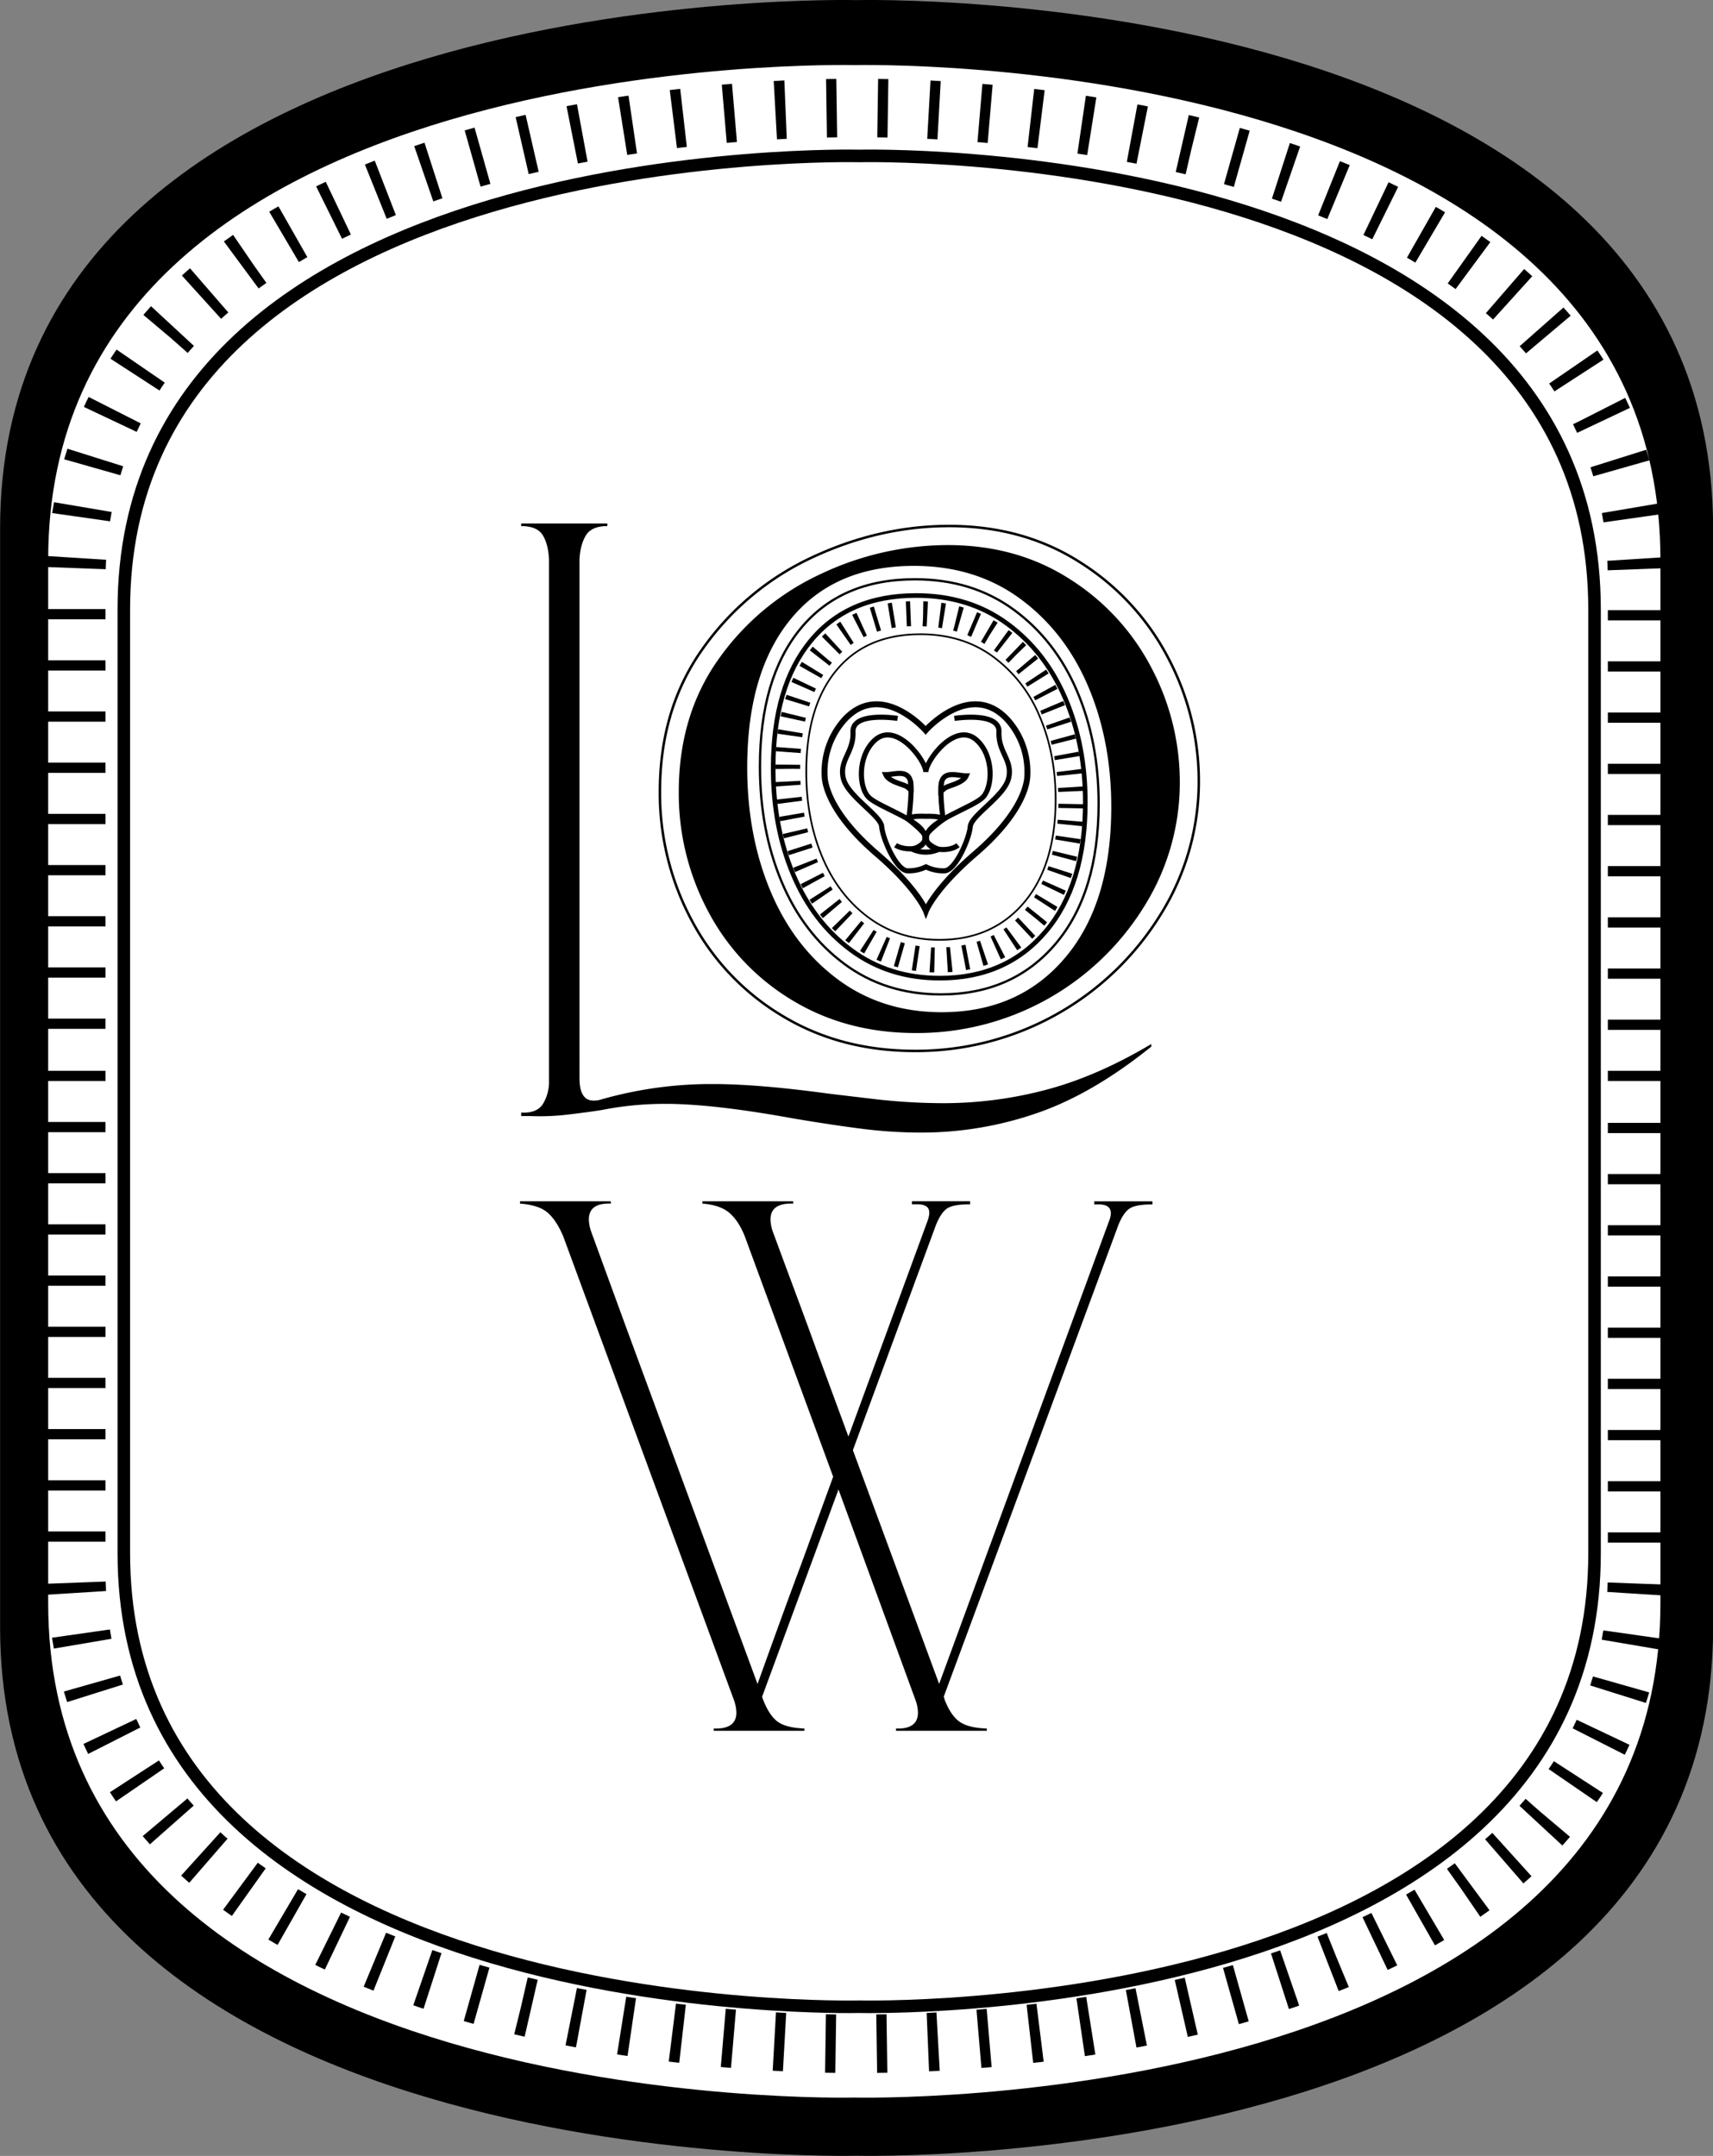 <svg id="Layer_1" data-name="Layer 1" xmlns="http://www.w3.org/2000/svg" viewBox="0 0 820.1 1032.29">
  <rect x="0" y="0" width="820.1" height="1032.29" fill="#808080" stroke="none"/>
  <defs>
    <style>
      .cls-1, .cls-2 {
        fill: #fff;
      }

      .cls-1, .cls-10, .cls-11, .cls-2, .cls-3, .cls-4, .cls-5, .cls-6, .cls-7, .cls-8, .cls-9 {
        stroke: #000;
      }

      .cls-1, .cls-10, .cls-2, .cls-3, .cls-4, .cls-9 {
        stroke-miterlimit: 10;
      }

      .cls-1 {
        stroke-width: 6.65px;
      }

      .cls-2 {
        stroke-width: 6.01px;
      }

      .cls-10, .cls-11, .cls-3, .cls-4, .cls-5, .cls-6, .cls-7, .cls-8, .cls-9 {
        fill: none;
      }

      .cls-3, .cls-4 {
        stroke-width: 27.98px;
      }

      .cls-4 {
        stroke-dasharray: 4.9 19.61;
      }

      .cls-5 {
        stroke-width: 2.21px;
      }

      .cls-6 {
        stroke-width: 11.98px;
        stroke-dasharray: 2.01 6.02;
      }

      .cls-7 {
        stroke-width: 1.1px;
      }

      .cls-8 {
        stroke-width: 0.81px;
      }

      .cls-9 {
        stroke-width: 2.44px;
      }

      .cls-10 {
        stroke-width: 2.84px;
      }

      .cls-11 {
        stroke-width: 1.19px;
      }
    </style>
  </defs>
  <g>
    <g>
      <path d="M528.62,23.91s-410-10.24-410,252.92V803.17c0,263.16,410.05,252.92,410.05,252.92s410.05,10.24,410.05-252.92V276.83C938.67,13.67,528.62,23.91,528.62,23.91Z" transform="translate(-118.57 -23.86)"/>
      <path class="cls-1" d="M527.56,51.71S138.31,42,138.31,291.81V791.45c0,249.82,389.25,240.09,389.25,240.09s389.26,9.73,389.26-240.09V291.81C916.82,42,527.56,51.71,527.56,51.71Z" transform="translate(-118.57 -23.86)"/>
      <path class="cls-2" d="M529.85,98.53s-352-8.79-352,217.15V767.57c0,225.94,352.05,217.15,352.05,217.15s352.06,8.79,352.06-217.15V315.68C881.91,89.74,529.85,98.53,529.85,98.53Z" transform="translate(-118.57 -23.86)"/>
      <g>
        <path class="cls-3" d="M155.09,536.58v4.88" transform="translate(-118.57 -23.86)"/>
        <path class="cls-4" d="M155.09,561.07V775.3c0,236.28,373.62,227.08,373.62,227.08s373.61,9.2,373.61-227.08v-224" transform="translate(-118.57 -23.86)"/>
        <path class="cls-3" d="M902.32,541.46v-4.88" transform="translate(-118.57 -23.86)"/>
        <path class="cls-4" d="M902.32,517V302.74c0-236.28-373.61-227.08-373.61-227.08s-373.62-9.2-373.62,227.08v224" transform="translate(-118.57 -23.86)"/>
      </g>
    </g>
    <g>
      <path d="M378.5,552.45a20.55,20.55,0,0,0,2.91-11.25V291.61q-.42-7.5-3.12-11.67t-10.21-4.17v-1.25h41.25v1.25q-7.5,0-10.21,4.38c-1.81,2.91-2.85,6.74-3.12,11.46V540q0,10.84,6.66,10.84a10.83,10.83,0,0,0,3.34-.42,191.8,191.8,0,0,1,53.75-7.5q21.66,0,55.42,4.58,3.33.42,21,2.5a288.68,288.68,0,0,0,34,2.09,191.82,191.82,0,0,0,49.38-6.46q24.38-6.47,50.21-21.88V525Q641.42,547.87,614.55,557a168.72,168.72,0,0,1-54.79,9.16,223.55,223.55,0,0,1-27.3-1.66q-13.55-1.66-33.54-5-38.76-7.08-61.67-7.09a155.11,155.11,0,0,0-30.42,2.92c-3.33.56-8.41,1.25-15.21,2.08a115.25,115.25,0,0,1-19.37.84h-4.17v-1.67Q375.58,557,378.5,552.45Z" transform="translate(-118.57 -23.86)"/>
      <path d="M471.11,843.91a18.66,18.66,0,0,0-1.08-5.79L388.17,615.73q-3.26-7.61-7.43-11.23t-13.22-4.34v-1.09H411v1.09q-10.51-.36-10.51,7.6a18.81,18.81,0,0,0,1.09,5.8l16.66,45.63,63,171q13.77-38.39,21-57.59l15.21-41.65L475.1,615.73q-2.91-7.25-7.25-11.05t-13-4.52v-1.09h43.47v1.09q-10.87-.36-10.87,7.6a18.52,18.52,0,0,0,1.09,5.8q6.15,16.66,11.41,30.78t9.59,26.08l15.21,41.29,38-103.59a12,12,0,0,0,.72-3.62c0-2.65-1.94-4-5.8-4h-2.53v-1.45H583v1.45q-7.6,0-10.69,1.81t-5.61,8L526.89,718.23l41.29,111.92,81.49-222a11.63,11.63,0,0,0,.73-3.26c0-2.89-1.94-4.34-5.8-4.34h-2.17v-1.45h27.89v1.45q-7.61,0-10.69,1.81c-2,1.21-3.93,3.87-5.61,8l-83.67,226a1.47,1.47,0,0,1,.36,1.08q2.89,7.61,7.07,10.69T591,851.52v1.08H547.53v-1.08q10.5.36,10.51-7.61a18.71,18.71,0,0,0-1.09-5.79L520,737.06l-36.58,99.25.36,1.08q2.9,7.61,6.88,10.69t13,3.44v1.08H460.25v-1.08Q471.11,851.88,471.11,843.91Z" transform="translate(-118.57 -23.86)"/>
      <g>
        <path d="M497.9,502.83a108.54,108.54,0,0,1-40.13-42.26,119.92,119.92,0,0,1-14.24-57.47q0-37,19.23-63.88a123.11,123.11,0,0,1,48.92-40.6,142.48,142.48,0,0,1,60.55-13.77q33.24,0,58.65,16.38a110.44,110.44,0,0,1,39,42.51,117.17,117.17,0,0,1,13.53,54.61,111.7,111.7,0,0,1-17.1,59.6A127.78,127.78,0,0,1,557,518.5Q523.79,518.5,497.9,502.83Zm130.61-20.42q22.08-26.1,22.08-72.18,0-31.82-11.16-57.94T606.9,310.5q-21.37-15.67-50.82-15.68-38,0-58.88,25.41t-20.9,71q0,32.77,11.16,59.36t32.29,42.27q21.12,15.67,49.63,15.67Q606.42,508.53,628.51,482.41Z" transform="translate(-118.57 -23.86)"/>
        <path class="cls-5" d="M619.23,469.83q18.93-22.38,18.93-61.89,0-27.27-9.57-49.67T600.7,322.44Q582.37,309,557.13,309q-32.58,0-50.49,21.78t-17.91,60.87q0,28.11,9.56,50.9T526,478.79q18.12,13.44,42.55,13.43Q600.29,492.22,619.23,469.83Z" transform="translate(-118.57 -23.86)"/>
        <path class="cls-6" d="M613.93,463.26c28.27-33.76,21.52-106.71-16.77-133.4q-16.57-12.17-39.43-12.16c-63.08-1.08-72.35,73.71-53.25,120.87q8.65,20.64,25.06,32.8c23.87,18.43,65.56,16.1,84.39-8.11Z" transform="translate(-118.57 -23.86)"/>
        <path class="cls-7" d="M624,475.69q20.53-24.27,20.54-67.13,0-29.58-10.38-53.88t-30.25-38.87Q584,301.23,556.6,301.23q-35.36,0-54.77,23.63t-19.43,66q0,30.48,10.37,55.21t30,39.31Q542.44,500,569,500,603.42,500,624,475.69Z" transform="translate(-118.57 -23.86)"/>
        <path class="cls-8" d="M608.84,456q15.1-17.88,15.11-49.42,0-21.78-7.64-39.67A67.45,67.45,0,0,0,594,338.29q-14.64-10.74-34.79-10.73-26,0-40.32,17.39t-14.31,48.61q0,22.44,7.64,40.64t22.11,28.94q14.48,10.74,34,10.73Q593.71,473.87,608.84,456Z" transform="translate(-118.57 -23.86)"/>
        <g>
          <path class="cls-9" d="M577.21,428.55c-4,3.45-16.2,3.08-15-4.42s22.37-13.76,27-18.62,5.27-19.43-2.86-27.1c-10.24-9.66-24.52,9.66-24.52,15.15,0-5.49-14.36-24.81-24.6-15.15-8.13,7.67-7.54,22.23-2.87,27.1s25.69,11,26.91,18.54-10.21,7.18-13.93,4.5" transform="translate(-118.57 -23.86)"/>
          <path class="cls-10" d="M561.86,460s4.09-10.6,23.57-27.34,24.21-29.76,24.89-36.11a37.47,37.47,0,0,0-9.42-28.09c-17.68-19.16-39.17,5.09-39.17,5.09s-21.19-24.25-38.87-5.09a37.47,37.47,0,0,0-9.42,28.09c.68,6.35,5.42,19.37,24.89,36.11S561.86,460,561.86,460Z" transform="translate(-118.57 -23.86)"/>
          <path class="cls-9" d="M561.63,424.66c0-2.26,8.67-8.56,8.67-8.56-1.4-1.7-8.57-1.36-8.57-1.36s-7.17-.47-8.58,1.23C553.15,416,561.67,422.4,561.63,424.66Z" transform="translate(-118.57 -23.86)"/>
          <path class="cls-9" d="M542.65,394.79c4.43,0,12.15-3.36,12.06,5.81,0,.29,0,1.2,0,1.52a5.79,5.79,0,0,1-.91-.74,6.35,6.35,0,0,0-1.31-1C550.5,399.28,544.16,398.16,542.65,394.79Z" transform="translate(-118.57 -23.86)"/>
          <path class="cls-9" d="M554.45,397.91s1,4.21-.76,17.72" transform="translate(-118.57 -23.86)"/>
          <path class="cls-9" d="M561.73,425.66c1.26,3.27,6.25,4.88,6.25,4.88a15.25,15.25,0,0,1-12.5,0S560.48,429,561.73,425.66Z" transform="translate(-118.57 -23.86)"/>
          <path class="cls-9" d="M581.12,395.36c-4.43,0-12.15-3.36-12.06,5.81,0,.29,0,1.2,0,1.52A5.22,5.22,0,0,0,570,402a6.74,6.74,0,0,1,1.31-1C573.28,399.85,579.62,398.73,581.12,395.36Z" transform="translate(-118.57 -23.86)"/>
          <path class="cls-9" d="M569.33,398.48s-1,4.21.75,17.72" transform="translate(-118.57 -23.86)"/>
          <path class="cls-9" d="M575.48,367.85s21.73-3.4,21.34,6.44,6.6,13.41,4.66,22.1-18,17.84-18.4,23.28-7,21.16-12.47,21.16a18.69,18.69,0,0,1-8.73-1.9,18.69,18.69,0,0,1-8.73,1.9c-5.45,0-12.08-15.73-12.47-21.16s-16.46-14.58-18.4-23.28,5.05-12.25,4.66-22.1,21.34-6.44,21.34-6.44" transform="translate(-118.57 -23.86)"/>
        </g>
        <path class="cls-11" d="M493,510.21a116.6,116.6,0,0,1-43.17-45.46,128.93,128.93,0,0,1-15.32-61.81q0-39.85,20.69-68.72a132.45,132.45,0,0,1,52.61-43.68q31.93-14.81,65.14-14.81,35.76,0,63.09,17.63a118.71,118.71,0,0,1,41.9,45.72,126.09,126.09,0,0,1,14.55,58.74,120.19,120.19,0,0,1-18.39,64.12,137.43,137.43,0,0,1-117.5,65.13Q520.79,527.07,493,510.21Z" transform="translate(-118.57 -23.86)"/>
      </g>
    </g>
  </g>
</svg>
